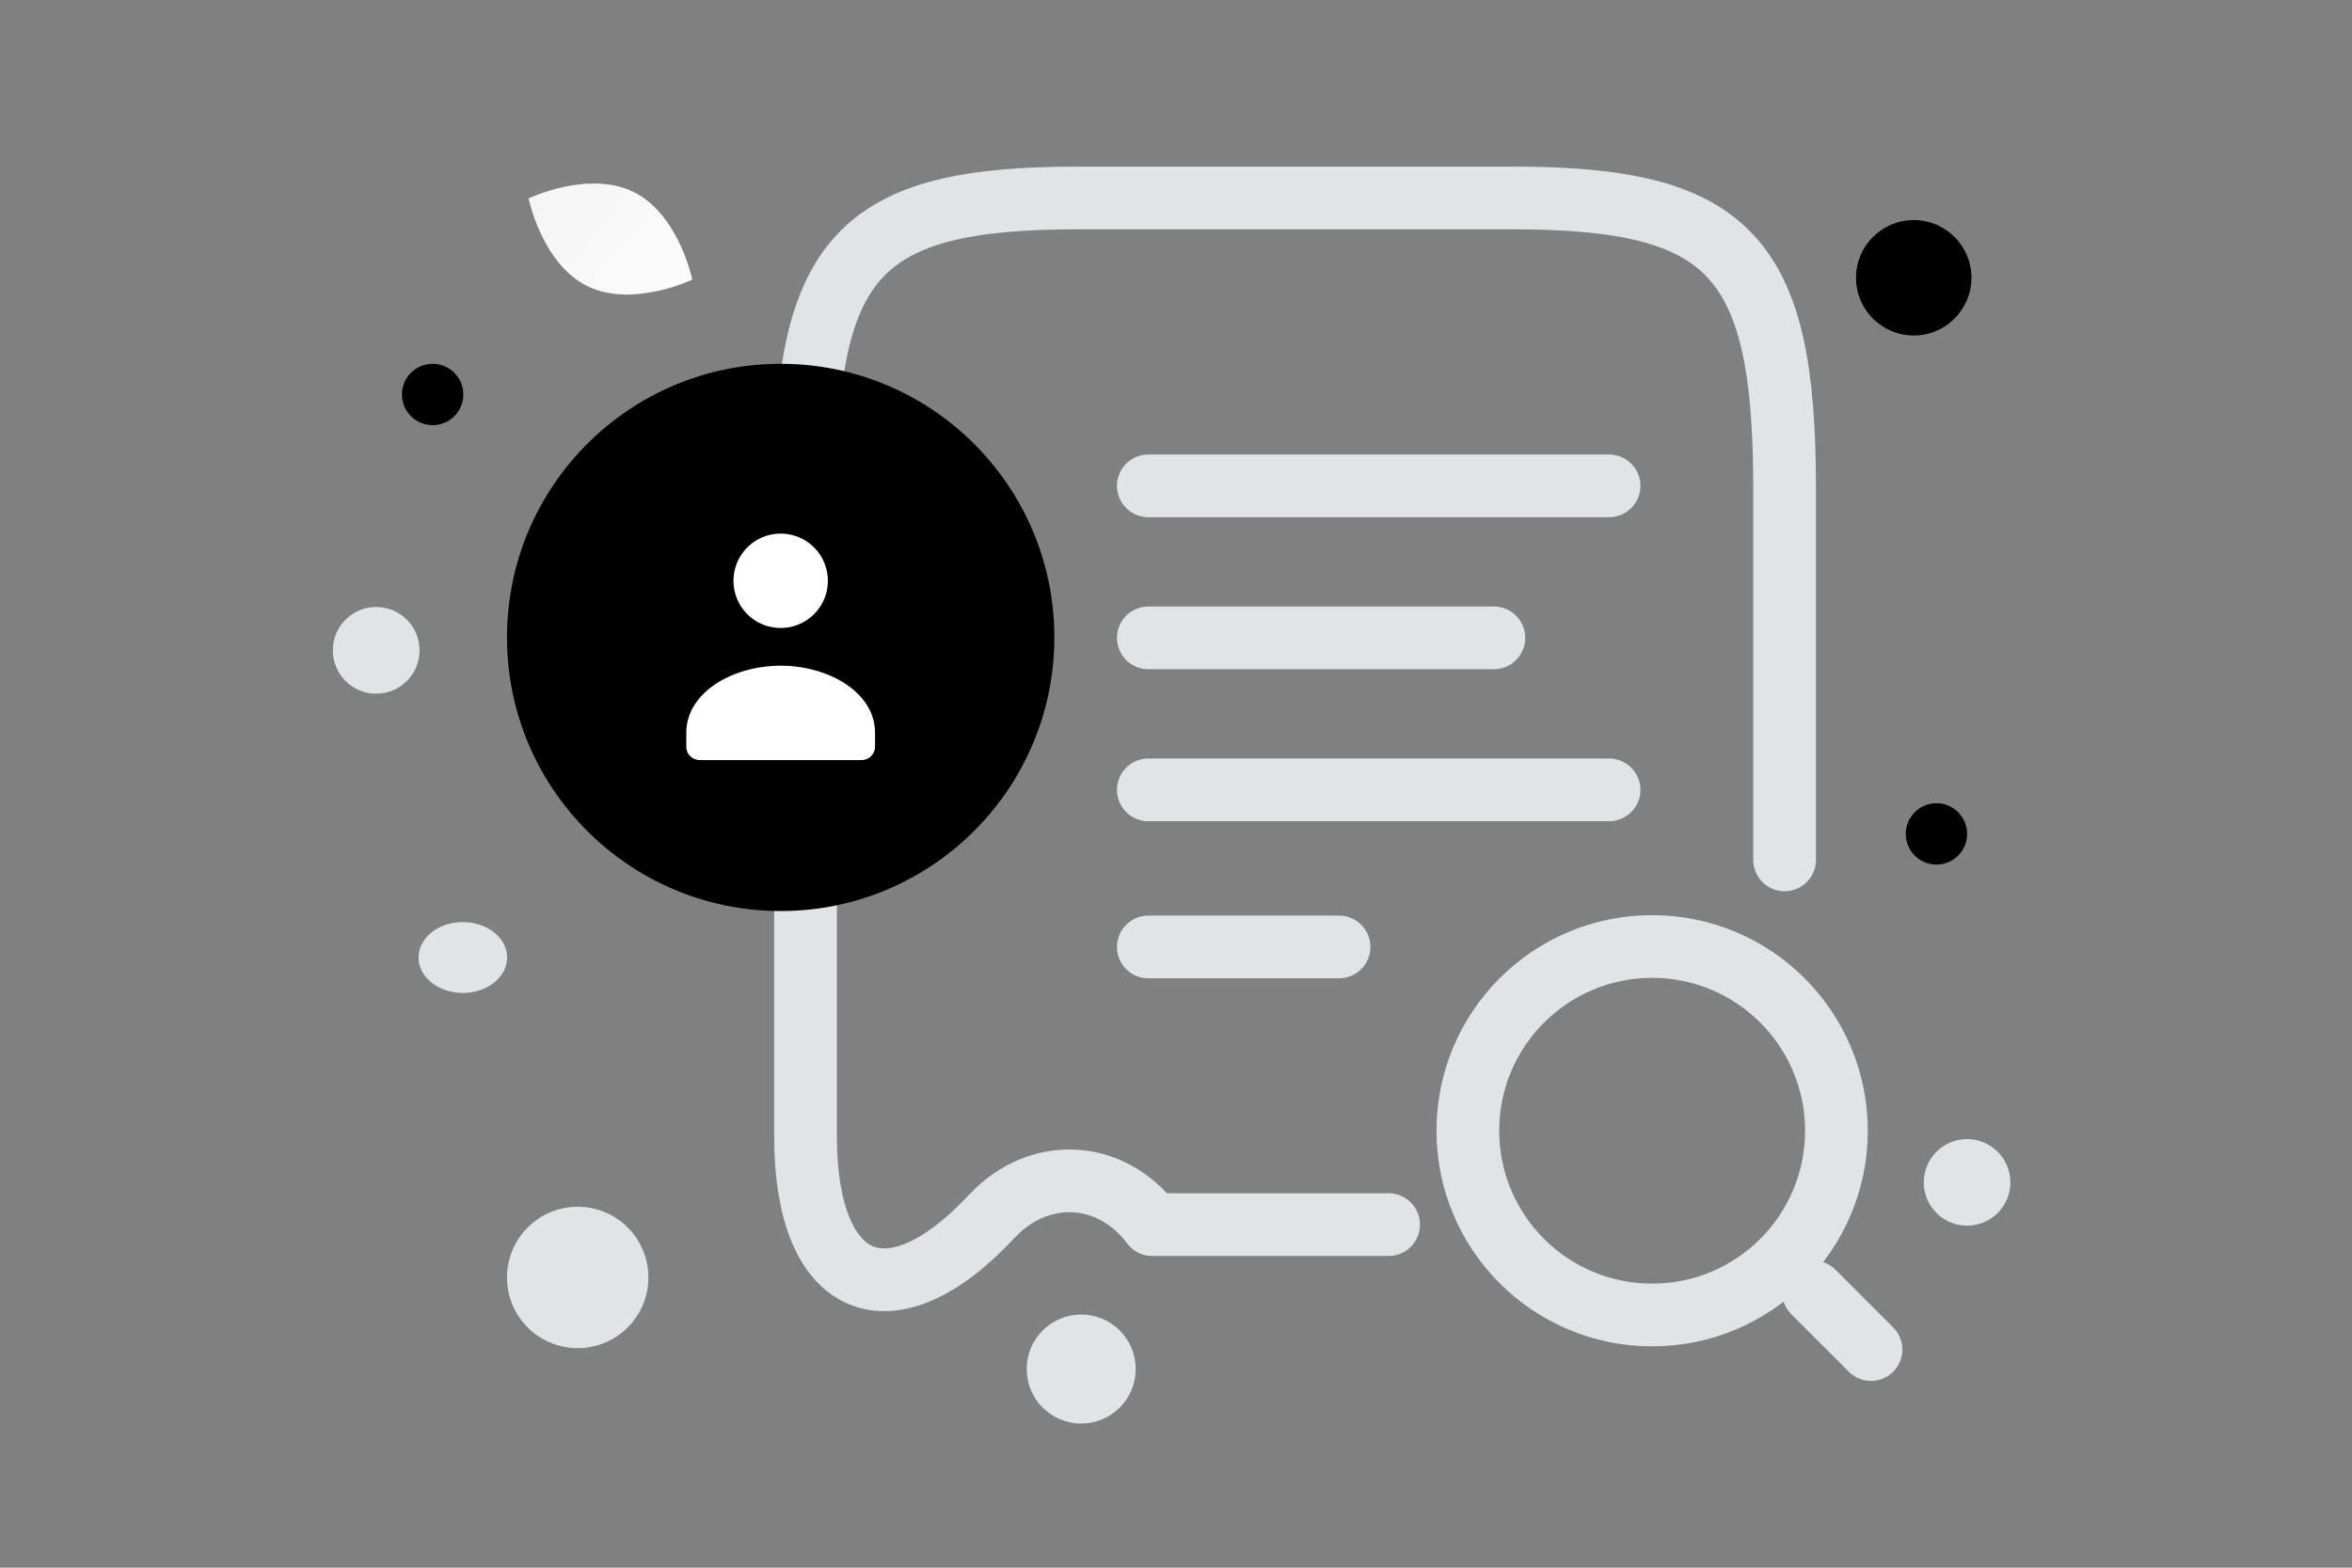 <svg width="900" height="600" viewBox="0 0 900 600" fill="none" xmlns="http://www.w3.org/2000/svg"><rect x="0" y="0" width="900" height="600" fill="#808080" stroke="none"/><path fill="transparent" d="M0 0h900v600H0z"/><path d="M682.882 329.106V186.832c0-88.812-20.715-111.07-104.017-111.07H412.261c-83.302 0-104.017 22.258-104.017 111.07v248.142c0 58.62 32.175 72.504 71.182 30.632l.22-.22c18.07-19.173 45.617-17.63 61.264 3.305h90.442" stroke="#E1E4E5" stroke-width="24" stroke-linecap="round" stroke-linejoin="round"/><path d="M632.196 503.29c38.948 0 70.52-31.572 70.52-70.52 0-38.947-31.572-70.52-70.52-70.52-38.947 0-70.52 31.573-70.52 70.52 0 38.948 31.573 70.52 70.52 70.52zm83.743 13.223-22.038-22.038M439.412 185.95h176.3m-176.3 116.358h176.3m-176.3-58.179h132.225M439.412 362.427H512.4" stroke="#E1E4E5" stroke-width="24" stroke-linecap="round" stroke-linejoin="round"/><circle r="104.724" transform="matrix(-1 0 0 1 298.726 243.955)" fill="#000"/><path fill-rule="evenodd" clip-rule="evenodd" d="M334.838 280.594v5.153a5.157 5.157 0 0 1-5.159 5.153h-61.906a5.158 5.158 0 0 1-5.159-5.153v-5.235c0-15.593 17.84-25.724 36.112-25.724 18.273 0 36.112 10.136 36.112 25.724m-23.344-70.992c7.051 7.051 7.051 18.483 0 25.534-7.052 7.052-18.484 7.052-25.535 0-7.052-7.051-7.052-18.483 0-25.534 7.051-7.052 18.483-7.052 25.535 0z" fill="#fff"/><path d="M224.659 109.461c17.294 8.579 40.248-2.452 40.248-2.452s-5.101-24.935-22.405-33.502c-17.295-8.58-40.239 2.44-40.239 2.44s5.101 24.935 22.396 33.514z" fill="url(#a)"/><circle r="11.745" transform="matrix(1 0 0 -1 165.55 150.975)" fill="#000"/><circle r="22.089" transform="matrix(1 0 0 -1 732.298 106.313)" fill="#000"/><circle cx="740.989" cy="319.16" r="11.739" fill="#000"/><circle cx="143.953" cy="248.91" r="16.593" fill="#E1E4E5"/><circle cx="413.725" cy="523.971" r="20.857" fill="#E1E4E5"/><circle cx="752.711" cy="452.53" r="16.566" transform="rotate(105 752.711 452.53)" fill="#E1E4E5"/><ellipse cx="177.104" cy="366.468" rx="16.952" ry="13.562" fill="#E1E4E5"/><circle cx="221.058" cy="488.917" r="27.057" transform="rotate(90 221.058 488.917)" fill="#E1E4E5"/><defs><linearGradient id="a" x1="291.071" y1="136.221" x2="148.426" y2="23.389" gradientUnits="userSpaceOnUse"><stop stop-color="#fff"/><stop offset="1" stop-color="#EEE"/></linearGradient></defs></svg>